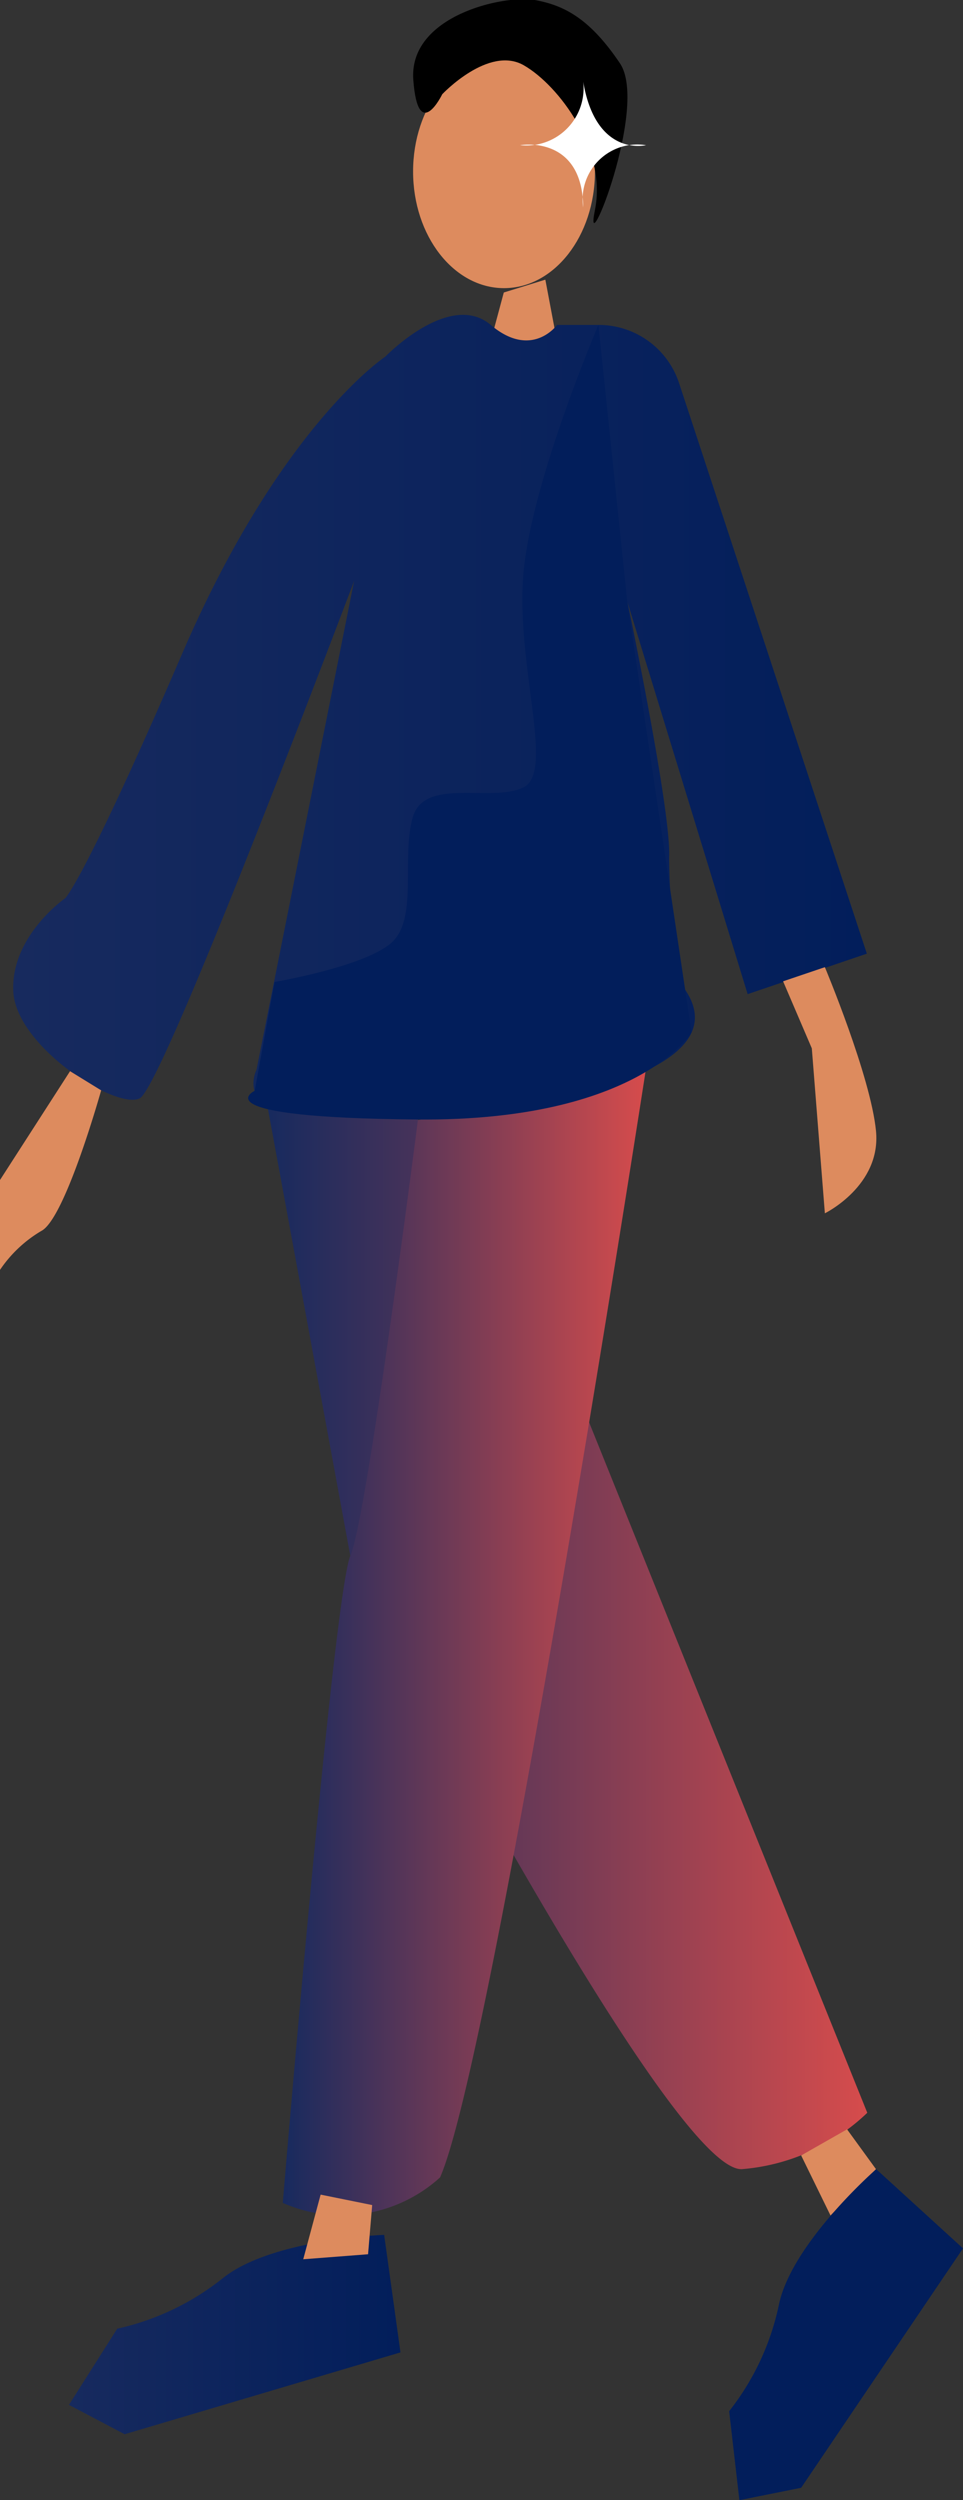 <svg xmlns="http://www.w3.org/2000/svg" xmlns:xlink="http://www.w3.org/1999/xlink" viewBox="0 0 44.27 114.88"><rect x="0" y="0" width="44.27" height="114.88" fill="#333333" stroke="none"/><defs><style>.cls-1{fill:#dd8b5e;}.cls-2{fill:url(#linear-gradient);}.cls-3{fill:url(#linear-gradient-2);}.cls-4{fill:url(#linear-gradient-3);}.cls-5{fill:url(#linear-gradient-4);}.cls-6{fill:#021e5b;}.cls-7{fill:#fff;}</style><linearGradient id="linear-gradient" x1="702.32" y1="33.02" x2="741.55" y2="33.02" gradientTransform="matrix(-1, 0, 0, 1, 742.16, 0)" gradientUnits="userSpaceOnUse"><stop offset="0" stop-color="#021e5b"/><stop offset="1" stop-color="#172a5e"/></linearGradient><linearGradient id="linear-gradient-2" x1="702.32" y1="75.29" x2="729.85" y2="75.29" gradientTransform="matrix(-1, 0, 0, 1, 742.16, 0)" gradientUnits="userSpaceOnUse"><stop offset="0" stop-color="#d64c4c"/><stop offset="1" stop-color="#172a5e"/></linearGradient><linearGradient id="linear-gradient-3" x1="723.74" y1="107.27" x2="738.99" y2="107.27" xlink:href="#linear-gradient"/><linearGradient id="linear-gradient-4" x1="712.48" y1="75.5" x2="729.16" y2="75.5" xlink:href="#linear-gradient-2"/></defs><g id="Layer_2" data-name="Layer 2"><g id="Screen3"><g id="model4"><ellipse class="cls-1" cx="23.17" cy="7.88" rx="4.18" ry="5.36"/><polygon class="cls-1" points="25.07 12.85 25.61 15.71 22.55 15.71 23.16 13.44 25.07 12.85"/><path d="M20.33,4.33S22.46,2.07,24.08,3s3.83,3.9,3.27,6.65S29.84,4.9,28.5,2.91,26,.25,24.58,0,18.78.72,19,3.67,20.33,4.33,20.33,4.33Z"/><path class="cls-2" d="M25.61,14.93s-1.16,1.6-3.05,0-4.85,1.46-4.85,1.46S12.89,19.57,8.39,30,3,41.27,3,41.27.5,43,.61,45.54,5.32,51,6.42,50.47s9.86-23.78,9.86-23.78L11.79,49.16s-1.21,2.3,3.51,2.41,19.94-1.43,16-6.36a34.87,34.87,0,0,1-.54-5.81c.11-2.08-1.91-11.72-1.91-11.72l5.52,18,5.48-1.86L31.22,17.61a3.89,3.89,0,0,0-3.71-2.68Z"/><path class="cls-1" d="M37.92,44.44s2.1,5,2.35,7.52-2.35,3.79-2.35,3.79l-.6-7.58L36,45.09Z"/><path class="cls-1" d="M4.65,50.1S3,56,1.9,56.56A5.92,5.92,0,0,0,0,58.35V54.22l3.22-5Z"/><path class="cls-3" d="M19.2,51.42l-6.89-.51L16.1,71.47s14.61,28.32,18,28.2a9.43,9.43,0,0,0,5.77-2.59L27.08,65.35Z"/><path class="cls-4" d="M17.66,102.69s-5.18.18-7.43,2A11.88,11.88,0,0,1,5.39,107L3.17,110.5l2.56,1.35,12.68-3.76Z"/><path class="cls-5" d="M29.68,49.21s-7,45.28-9.45,50.84A6.72,6.72,0,0,1,13,101.22s2.33-27.94,3.11-29.75,3.1-20,3.1-20Z"/><polygon class="cls-1" points="38.94 97.84 40.27 99.67 38.18 101.8 36.83 99.04 38.94 97.84"/><polygon class="cls-1" points="17.11 101.32 16.92 103.58 13.94 103.81 14.74 100.84 17.11 101.32"/><path class="cls-6" d="M40.28,99.67s-3.91,3.41-4.48,6.26a11.78,11.78,0,0,1-2.28,4.86l.47,4.09,2.84-.57,7.44-11Z"/><path class="cls-6" d="M27.51,14.93s-3,7-3.43,11.24,1.45,9.26,0,10-4.58-.5-5.11,1.4.27,4.68-1,5.77-5.35,1.78-5.35,1.78l-.91,5s-2.61,1.24,7.51,1.32,12.57-4,12.57-4L28.84,27.68Z"/><path class="cls-7" d="M26.81,3.75a2.63,2.63,0,0,1-2.9,2.92s2.87-.5,2.9,2.86A2.52,2.52,0,0,1,29.7,6.67S27.4,7.25,26.81,3.75Z"/></g></g></g></svg>